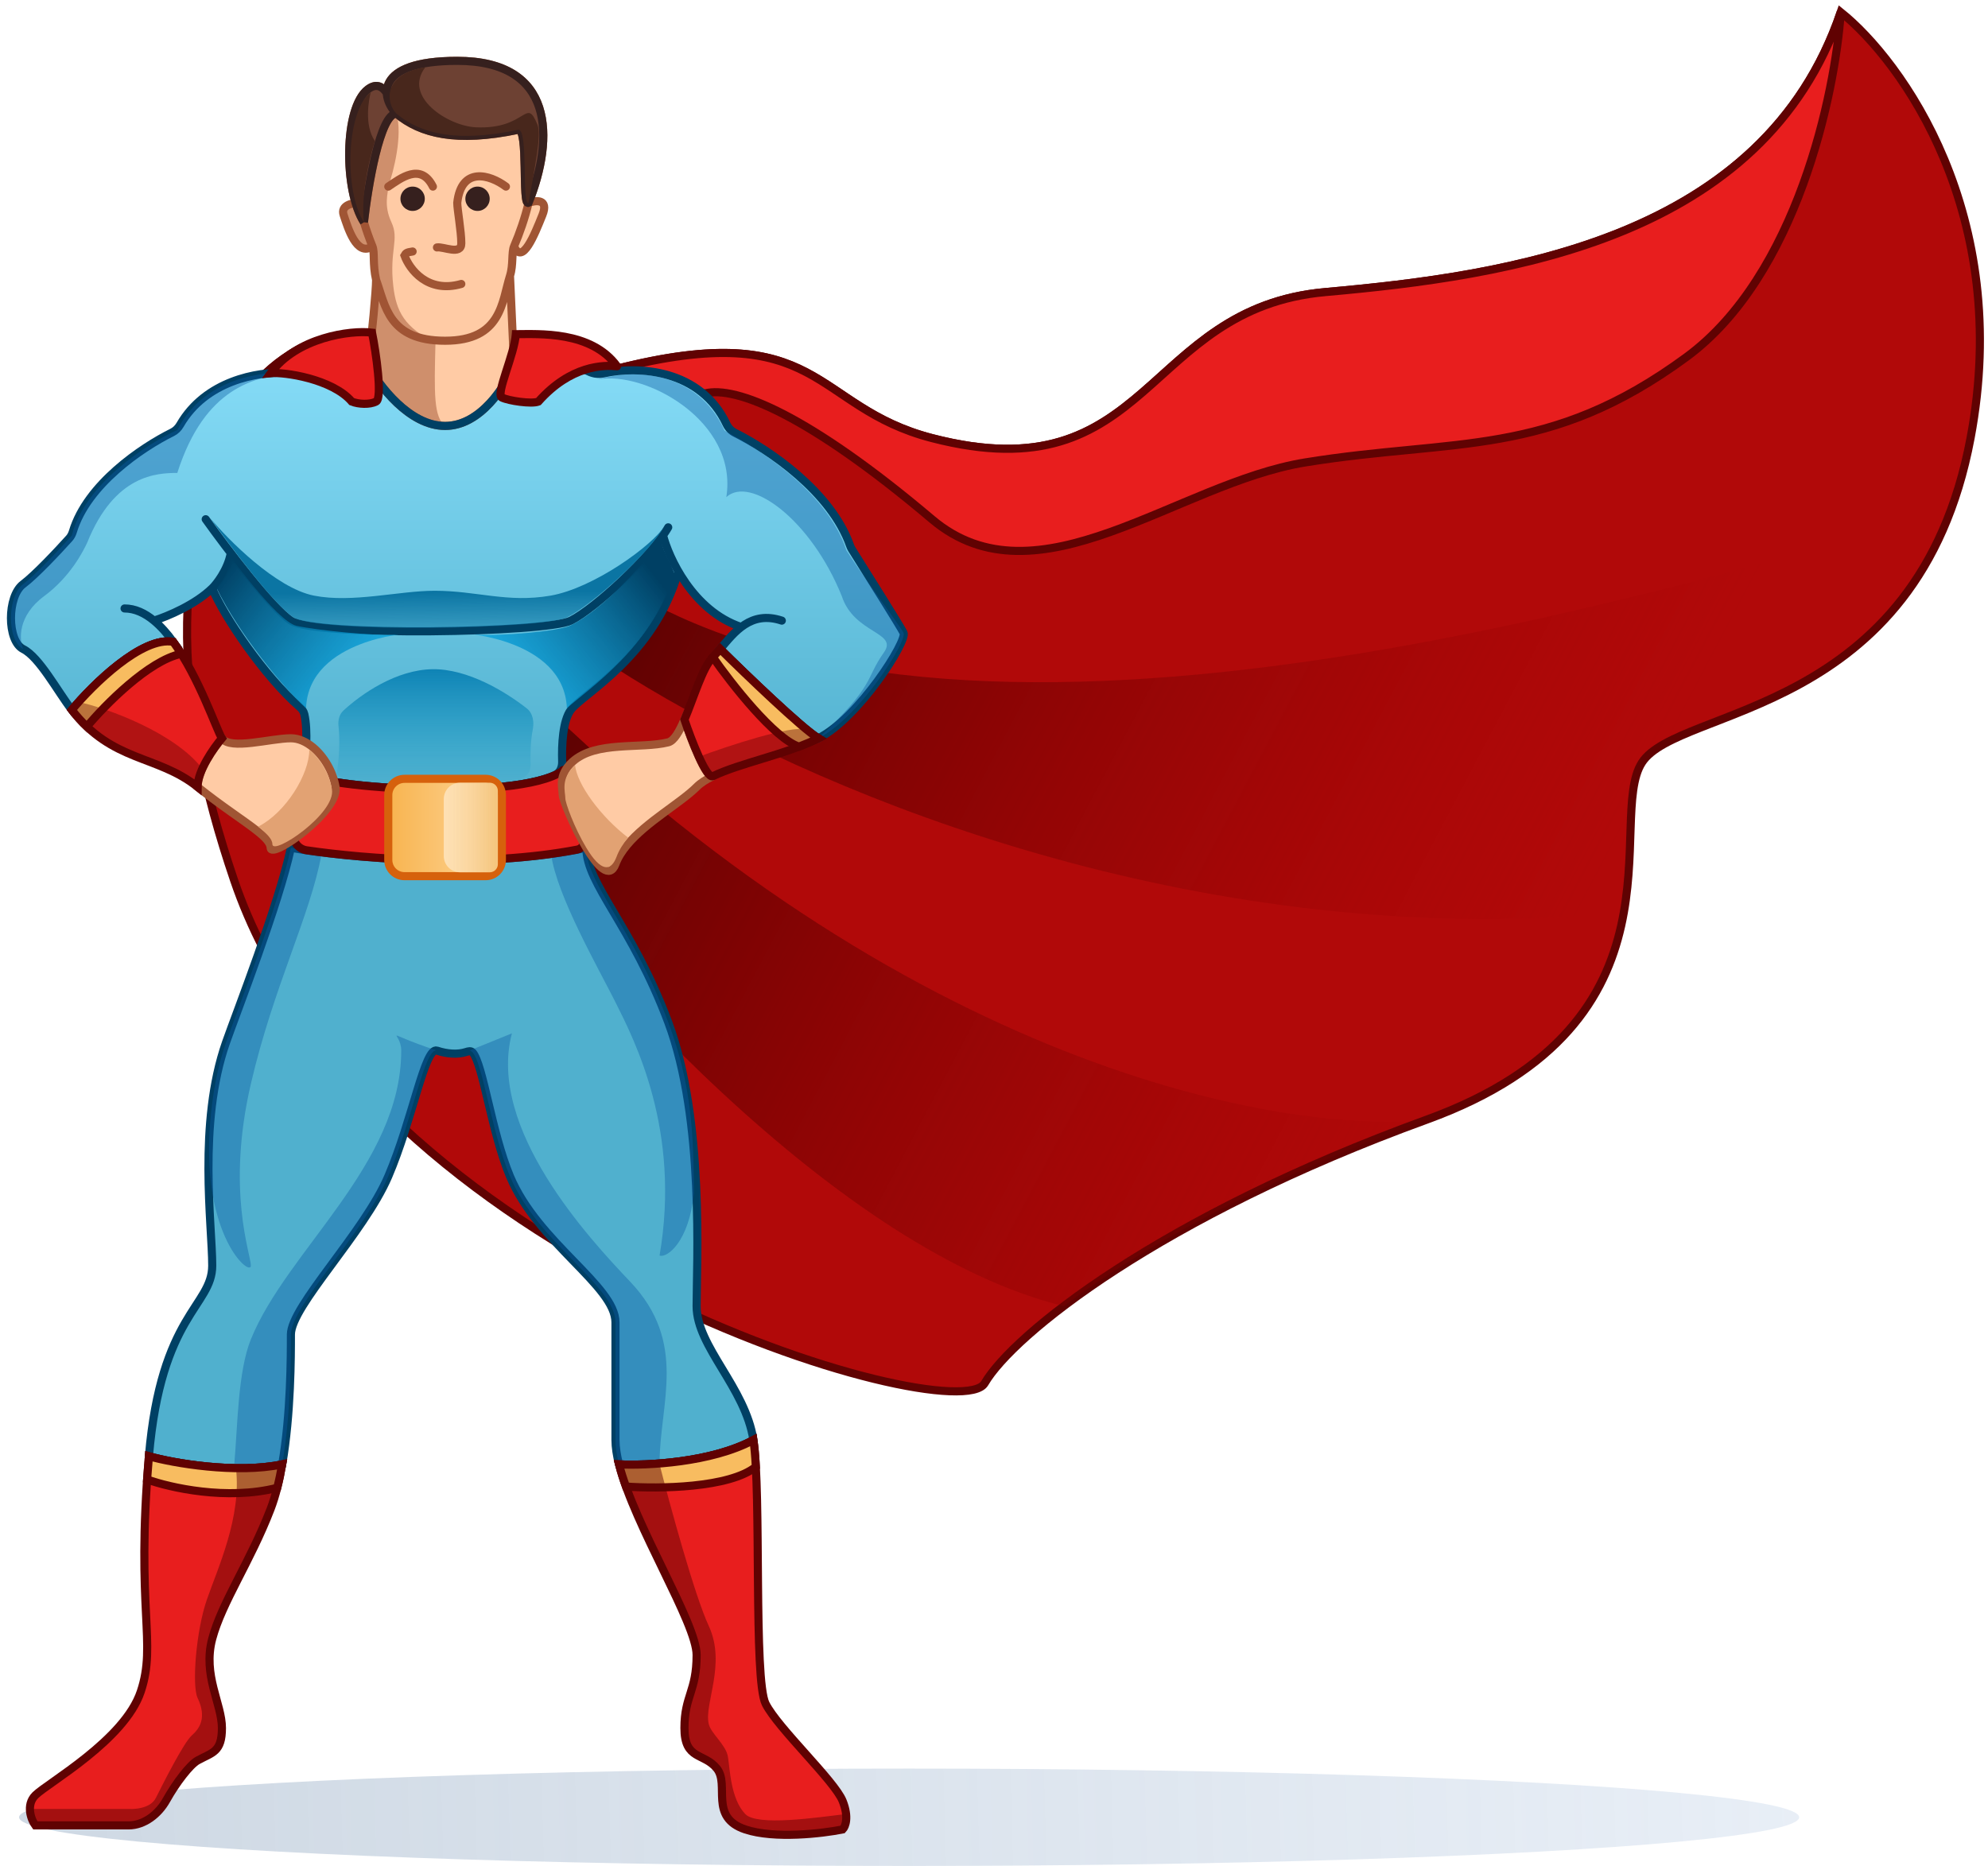 <svg width="245" height="230" viewBox="0 0 245 230" fill="none" xmlns="http://www.w3.org/2000/svg">
<path d="M45.351 41.5C38.951 40.3 33.351 45 31.351 47.5C20.151 66.3 21.278 86.256 28.851 108.5C44.851 155.5 117.851 176.5 121.351 170.5C124.851 164.5 142.851 150 175.851 138C208.851 126 197.851 101 202.351 94C206.851 87 236.351 88.5 242.851 54C248.051 26.4 234.351 7.5 226.851 1.5C217.351 29.5 185.851 34 163.351 36C140.851 38 141.851 61 114.851 54C99.987 50.147 101.351 39 75.851 45.5C67.851 38 53.351 43 45.351 41.5Z" fill="#B10909" stroke="#600202"/>
<g filter="url(#filter0_f)">
<path d="M202.351 94C204.76 90.252 237.002 83.236 239.837 63.293C211.882 70.302 128.148 98.387 81.351 74.882C22.855 45.5 102.382 121.741 200.113 112.505C201.536 104.511 200.242 97.28 202.351 94Z" fill="url(#paint0_linear)"/>
<path d="M63.286 83.236C111.459 131.669 158.401 139.926 175.851 138C154.968 145.594 140.093 154.188 131.096 160.997C76.466 147.61 3.069 22.694 63.286 83.236Z" fill="url(#paint1_linear)"/>
</g>
<path d="M163.351 36C140.851 38 141.851 61 114.851 54C99.987 50.147 101.351 39 75.851 45.5L86.851 48.5C90.684 47.5 99.712 51.19 114.851 64C127.851 75 145.057 59.561 160.851 57C179.351 54 190.851 56.5 207.851 44C221.451 34 226.184 11.5 226.851 1.5C217.351 29.5 185.851 34 163.351 36Z" fill="#E81E1E"/>
<path d="M31.351 47.5C33.351 45 38.951 40.3 45.351 41.5C53.351 43 67.851 38 75.851 45.5M75.851 45.5C101.351 39 99.987 50.147 114.851 54C141.851 61 140.851 38 163.351 36C185.851 34 217.351 29.5 226.851 1.5C226.184 11.5 221.451 34 207.851 44C190.851 56.5 179.351 54 160.851 57C145.057 59.561 127.851 75 114.851 64C99.712 51.19 90.684 47.5 86.851 48.5L75.851 45.5Z" stroke="#600202"/>
<ellipse cx="112.039" cy="224" rx="109.689" ry="6" fill="url(#paint2_linear)"/>
<path d="M36.44 45.7C38.727 44.693 43.22 44.152 45.351 44C47.172 43.669 53.273 43.008 63.163 43C63.287 43 63.41 43.011 63.531 43.035C65.884 43.495 70.315 44.7 72.508 45.775C73.084 46.058 73.746 46.168 74.372 46.029C78.736 45.056 86.342 45.54 89.531 52.267C89.751 52.731 90.11 53.115 90.569 53.344C94.753 55.432 102.411 60.588 104.772 67.271C104.826 67.423 104.893 67.567 104.979 67.703C107.021 70.938 110.959 77.217 111.351 78C111.851 79 105.851 88.5 100.851 91C98.851 89.8 91.951 83.167 88.751 80C89.521 79.09 90.344 78.055 91.351 77.29C87.702 76.074 85.174 73.143 83.603 70.433C80.603 80.933 71.851 85.5 70.351 87.5C69.359 88.822 69.21 91.829 69.282 93.868C69.306 94.572 69.014 95.263 68.373 95.555C61.226 98.8 36.876 96.9 37.351 95C37.716 93.539 37.97 90.023 37.504 88.027C37.422 87.676 37.202 87.382 36.931 87.146C32.613 83.405 27.51 75.889 26.155 72.5C24.084 74.519 20.699 75.959 18.974 76.5C19.82 77.2 20.613 78.102 21.351 79.114C17.507 78.406 11.416 84.41 8.851 87.5C7.073 85.189 4.851 81 2.851 80C0.851 79 0.851 73.5 2.851 72C4.331 70.89 7.067 67.981 8.524 66.365C8.74 66.125 8.888 65.835 8.981 65.526C10.728 59.704 17.457 55.161 21.213 53.303C21.624 53.1 21.957 52.773 22.186 52.376C25.331 46.911 31.741 45.808 35.19 45.954C35.62 45.972 36.046 45.873 36.44 45.7Z" fill="url(#paint3_linear)"/>
<path d="M15.351 75C16.641 75 17.853 75.572 18.974 76.5M18.974 76.5C20.699 75.959 24.084 74.519 26.155 72.5M18.974 76.5C19.82 77.2 20.613 78.102 21.351 79.114C17.507 78.406 11.416 84.41 8.851 87.5C7.073 85.189 4.851 81 2.851 80C0.851 79 0.851 73.5 2.851 72C4.331 70.89 7.067 67.981 8.524 66.365C8.74 66.125 8.888 65.835 8.981 65.526C10.728 59.704 17.457 55.161 21.213 53.303C21.624 53.1 21.957 52.773 22.186 52.376C25.331 46.911 31.741 45.808 35.19 45.954C35.62 45.972 36.046 45.873 36.44 45.7C38.727 44.693 43.22 44.152 45.351 44C47.172 43.669 53.273 43.008 63.163 43C63.287 43 63.41 43.011 63.531 43.035C65.884 43.495 70.315 44.7 72.508 45.775C73.084 46.058 73.746 46.168 74.372 46.029C78.736 45.056 86.342 45.54 89.531 52.267C89.751 52.731 90.11 53.115 90.569 53.344C94.753 55.432 102.411 60.588 104.772 67.271C104.826 67.423 104.893 67.567 104.979 67.703C107.021 70.938 110.959 77.217 111.351 78C111.851 79 105.851 88.5 100.851 91C98.851 89.8 91.951 83.167 88.751 80C90.501 77.932 92.52 75.223 96.351 76.5M28.444 68.171C28.057 70.284 26.638 72.03 26.155 72.5M25.351 64C27.851 67.5 33.451 74.9 35.851 76.5C38.851 78.5 67.351 78 70.351 76.5C73.351 75 80.351 68.5 82.351 65M26.155 72.5C27.51 75.889 32.613 83.405 36.931 87.146C37.202 87.382 37.422 87.676 37.504 88.027C37.97 90.023 37.716 93.539 37.351 95C36.876 96.9 61.226 98.8 68.373 95.555C69.014 95.263 69.306 94.572 69.282 93.868C69.21 91.829 69.359 88.822 70.351 87.5C71.851 85.5 80.603 80.933 83.603 70.433M81.715 65.985C82.381 68.652 85.351 75.29 91.351 77.29" stroke="#004064" stroke-linecap="round"/>
<path d="M21.851 53C25.051 46.6 32.517 45.667 35.851 46C31.457 46.461 25.251 47.659 21.851 58.294C19.341 58.303 14.131 58.481 10.749 66.881C10.29 67.865 8.718 71.057 5.446 73.476C2.174 75.895 2.353 78.833 2.851 80C0.851 79 0.851 73.5 2.851 72C4.451 70.8 7.517 67.5 8.851 66C10.451 59.6 18.184 54.667 21.851 53Z" fill="#0B5AA3" fill-opacity="0.4"/>
<path d="M89.293 53.081C85.939 45.571 77.916 45.473 73.684 46.785C79.417 45.628 91 51.879 89.511 61.277C92.455 58.573 99.942 64.049 103.741 73.476C105.253 78.117 110.706 77.901 108.949 80.396C106.506 83.865 107.988 84.295 100.851 91C105.851 88.5 111.851 79 111.351 78C110.951 77.2 106.304 70.995 104.304 67.828C101.796 60.165 92.506 54.792 89.293 53.081Z" fill="#0B5AA3" fill-opacity="0.4"/>
<path d="M36.146 76.082C33.746 74.481 28.458 67.419 25.958 63.919C28.019 66.419 34.005 72.5 38.699 73.42C43.457 74.353 49.185 72.818 53.561 72.818C58.761 72.818 62.54 74.34 67.852 73.42C73.164 72.5 80.469 67.205 81.93 64.794C79.93 68.294 72.918 74.582 69.918 76.082C66.918 77.582 39.146 78.082 36.146 76.082Z" fill="url(#paint4_linear)"/>
<path d="M41.508 95.211C41.751 94.029 41.928 91.367 41.719 89.517C41.639 88.814 41.799 88.071 42.319 87.59C44.528 85.543 48.827 82.549 53.314 82.488C57.636 82.43 62.291 85.248 64.937 87.332C65.688 87.923 65.844 89.004 65.657 89.942C65.392 91.27 65.354 92.956 65.393 94.22C65.412 94.845 65.178 95.469 64.625 95.762C59.172 98.646 41.154 96.928 41.508 95.211Z" fill="url(#paint5_linear)"/>
<path d="M27.892 67.945C29.002 69.564 27.394 71.656 26.703 72.508C29.388 78.033 34.86 84.737 37.715 87.292C38.06 78.521 51.458 78.107 48.696 78.245C45.933 78.383 39.027 77.692 36.54 77.14C34.054 76.587 27.616 67.542 27.892 67.945Z" fill="url(#paint6_linear)"/>
<path d="M81.567 67.004C81.792 68.013 82.656 69.409 83.136 70.758C80.173 79.913 72.715 84.737 69.86 87.292C69.515 78.521 56.116 78.107 58.879 78.245C61.641 78.383 68.775 77.867 70.356 77.077C75.6 74.457 81.461 66.527 81.567 67.004Z" fill="url(#paint7_linear)"/>
<path d="M37.344 95.04C37.345 95.027 37.347 95.013 37.351 95L37.344 95.04C37.213 97.023 63.804 98.967 69.325 95.019C69.342 95.007 69.35 94.99 69.348 94.969C69.341 94.898 69.438 94.878 69.458 94.946L72.258 104.5C72.258 109 77.851 114 82.351 126C86.851 138 85.851 156 85.851 161C85.851 166 91.851 171 92.851 177.5C87.651 180.3 79.643 180.667 76.289 180.5C76.01 179.397 75.851 178.385 75.851 177.5V163C75.851 158.5 66.309 153.239 62.851 145C60.576 139.582 59.544 131.205 58.249 129.727C58.044 129.493 57.709 129.582 57.414 129.677C56.44 129.991 55.145 129.932 53.851 129.5C52.351 129 50.851 138 47.851 145C44.851 152 35.851 161 35.851 164.5C35.851 167.141 35.851 174.335 34.777 180.5C29.118 181.7 21.26 180.333 18.351 179.5C19.846 162 26.155 161 26.155 156C26.155 151 24.351 138.5 27.851 128.5C29.152 124.782 34.351 111.5 35.851 104.5L37.344 95.04Z" fill="#50B0CE"/>
<path d="M45.351 44C43.017 44.167 37.851 44.8 35.851 46M63.351 43C66.017 43.5 71.751 44.8 73.351 46M35.851 104.5L37.351 95C36.851 96.997 63.766 98.994 69.325 95.019C69.342 95.007 69.35 94.99 69.348 94.969V94.969C69.341 94.898 69.438 94.878 69.458 94.946L72.258 104.5M35.851 104.5C42.489 105.667 59.064 107.3 72.258 104.5M35.851 104.5C34.351 111.5 29.152 124.782 27.851 128.5C24.351 138.5 26.155 151 26.155 156C26.155 161 19.846 162 18.351 179.5C21.26 180.333 29.118 181.7 34.777 180.5C35.851 174.335 35.851 167.141 35.851 164.5C35.851 161 44.851 152 47.851 145C50.851 138 52.351 129 53.851 129.5C55.145 129.932 56.44 129.991 57.414 129.677C57.709 129.582 58.044 129.493 58.249 129.727C59.544 131.205 60.576 139.582 62.851 145C66.309 153.239 75.851 158.5 75.851 163C75.851 167.5 75.851 170.5 75.851 177.5C75.851 178.385 76.01 179.397 76.289 180.5C79.643 180.667 87.651 180.3 92.851 177.5C91.851 171 85.851 166 85.851 161C85.851 156 86.851 138 82.351 126C77.851 114 72.258 109 72.258 104.5" stroke="#004064" stroke-linecap="round"/>
<path d="M37.344 95.04C37.345 95.027 37.347 95.013 37.351 95L37.344 95.04C37.213 97.027 63.888 98.973 69.351 95C69.335 94.83 69.321 94.642 69.309 94.438L72.258 104.5C72.258 109 77.851 114 82.351 126C85.218 133.646 85.449 139.461 85.531 147.064C84.892 153.115 82.212 155.077 81.284 154.764C83.933 139.33 78.216 128.268 75.851 123.537C73.803 119.442 68.606 110.387 67.924 105.324C68.755 105.185 71.45 104.672 72.258 104.5L69.309 94.438C69.321 94.642 69.335 94.83 69.351 95C63.888 98.973 37.213 97.027 37.344 95.04L35.851 104.5C36.305 104.58 39.074 105.242 39.618 105.324C38.214 112.924 33.716 121.56 30.916 133.598C27.851 146.778 30.916 154.561 30.916 156C30.916 157.439 24.816 152.445 25.89 138.512C26.157 135.137 26.734 131.691 27.851 128.5C29.152 124.782 34.351 111.5 35.851 104.5L37.344 95.04Z" fill="#0B5AA3" fill-opacity="0.4"/>
<path d="M47.851 145C44.851 152 35.851 161 35.851 164.5C35.851 167.141 35.851 174.335 34.777 180.5C33.124 180.851 30.731 180.401 28.88 180.391C29.289 175.801 29.305 169.079 30.916 165.095C35.363 154.099 49.448 143.57 49.448 129.5C49.448 127 46.52 127.057 53.851 129.5C55.351 130 56.851 130 57.851 129.5L63.087 127.374C59.989 139.122 72.707 152.767 77.641 157.959C84.829 165.519 81.284 172.997 81.284 180.391C79.255 180.551 77.479 180.559 76.289 180.5C76.01 179.397 75.851 178.385 75.851 177.5V163C75.851 158.5 66.309 153.239 62.851 145C60.349 139.04 59.351 129.5 57.851 129.5C56.851 130 55.351 130 53.851 129.5C52.351 129 50.851 138 47.851 145Z" fill="#0B5AA3" fill-opacity="0.4"/>
<path d="M17.351 208.5C19.351 202.5 16.727 198.5 18.351 179.5C21.26 180.333 29.118 181.7 34.777 180.5C34.428 182.506 33.964 184.404 33.351 186C30.851 192.5 27.351 197.5 26.155 202C24.96 206.5 27.351 210 27.351 213C27.351 216 26.155 216 24.351 217C23.413 217.519 21.697 219.752 20.5 221.894C19.548 223.595 17.791 225 15.842 225H4.351C3.851 224.333 3.151 222.489 4.351 221.289C5.851 219.789 15.351 214.5 17.351 208.5Z" fill="#E81E1E"/>
<path d="M84.351 213C84.351 209 85.851 208.5 85.851 204C85.851 200.069 78.219 188.124 76.289 180.5C79.643 180.667 87.651 180.3 92.851 177.5C93.851 184 92.851 207 94.351 210C95.851 213 102.851 219.5 103.851 222C104.651 224 104.184 225.167 103.851 225.5C101.351 226 95.451 226.7 91.851 225.5C87.351 224 89.95 220 88.351 218C86.751 216 84.351 217 84.351 213Z" fill="#E81E1E"/>
<path d="M17.351 208.5C19.351 202.5 16.727 198.5 18.351 179.5C21.26 180.333 29.118 181.7 34.777 180.5C34.428 182.506 33.964 184.404 33.351 186C30.851 192.5 27.351 197.5 26.155 202C24.96 206.5 27.351 210 27.351 213C27.351 216 26.155 216 24.351 217C23.413 217.519 21.697 219.752 20.5 221.894C19.548 223.595 17.791 225 15.842 225H4.351C3.851 224.333 3.151 222.489 4.351 221.289C5.851 219.789 15.351 214.5 17.351 208.5Z" stroke="#600202" stroke-linecap="round"/>
<path d="M84.351 213C84.351 209 85.851 208.5 85.851 204C85.851 200.069 78.219 188.124 76.289 180.5C79.643 180.667 87.651 180.3 92.851 177.5C93.851 184 92.851 207 94.351 210C95.851 213 102.851 219.5 103.851 222C104.651 224 104.184 225.167 103.851 225.5C101.351 226 95.451 226.7 91.851 225.5C87.351 224 89.95 220 88.351 218C86.751 216 84.351 217 84.351 213Z" stroke="#600202" stroke-linecap="round"/>
<path d="M92.85 177.5C87.651 180.3 79.643 180.667 76.289 180.5C76.507 181.362 76.799 182.279 77.143 183.234C81.116 183.521 89.879 183.436 93.149 180.798C93.077 179.473 92.981 178.346 92.85 177.5Z" fill="#F8BC60"/>
<path d="M34.777 180.5C29.118 181.7 21.26 180.333 18.351 179.5C18.266 180.494 18.192 181.446 18.129 182.361C20.898 183.364 27.982 184.975 34.167 183.388C34.401 182.468 34.603 181.497 34.777 180.5Z" fill="#F8BC60"/>
<path d="M92.85 177.5C87.651 180.3 79.643 180.667 76.289 180.5C76.507 181.362 76.799 182.279 77.143 183.234C81.116 183.521 89.879 183.436 93.149 180.798C93.077 179.473 92.981 178.346 92.85 177.5Z" stroke="#600202" stroke-linecap="round"/>
<path d="M34.777 180.5C29.118 181.7 21.26 180.333 18.351 179.5C18.266 180.494 18.192 181.446 18.129 182.361C20.898 183.364 27.982 184.975 34.167 183.388C34.401 182.468 34.603 181.497 34.777 180.5Z" stroke="#600202" stroke-linecap="round"/>
<g opacity="0.5">
<path d="M15.842 225H4.351C4.057 224.609 3.695 223.813 3.688 222.979H15.963C16.47 222.991 18.524 222.979 19.217 221.598C20.083 219.872 22.639 214.786 23.636 213.912C24.632 213.038 25.5 211.702 24.351 209.29C23.636 207.79 24.149 201.046 25.5 197.151C26.851 193.257 29.793 186.957 29.077 180.968C31.046 180.998 33.018 180.873 34.777 180.5C34.428 182.506 33.964 184.404 33.351 186C30.851 192.5 27.351 197.5 26.155 202C24.96 206.5 27.351 210 27.351 213C27.351 216 26.155 216 24.351 217C23.413 217.519 21.697 219.752 20.5 221.894C19.548 223.595 17.791 225 15.842 225Z" fill="#600202"/>
<path d="M84.351 213C84.351 209 85.851 208.5 85.851 204C85.851 200.069 78.219 188.124 76.289 180.5C77.474 180.559 79.24 180.551 81.258 180.393C82.555 185.486 85.586 196.617 87.341 200.398C89.536 205.124 86.76 209.969 87.341 212.487C87.62 213.694 89.451 215.036 89.705 216.518C89.958 218 90.03 221.715 91.851 223.607C93.307 225.121 100.636 224.039 104.175 223.607C104.142 224.288 104.033 225.318 103.851 225.5C101.351 226 95.451 226.7 91.851 225.5C87.351 224 89.95 220 88.351 218C86.751 216 84.351 217 84.351 213Z" fill="#600202"/>
</g>
<path d="M37.344 95.04C37.345 95.027 37.347 95.013 37.351 95L37.344 95.04C37.213 97.023 63.804 98.967 69.325 95.019C69.342 95.007 69.35 94.99 69.348 94.969C69.341 94.898 69.438 94.878 69.458 94.946L71.937 103.406C72.11 103.996 71.745 104.61 71.141 104.725C59.299 106.988 45.099 105.882 37.787 104.81C36.707 104.652 35.987 103.636 36.157 102.558L37.344 95.04Z" fill="#E81E1E"/>
<path d="M37.351 95C36.851 96.997 63.766 98.994 69.325 95.019C69.342 95.007 69.35 94.99 69.348 94.969V94.969C69.341 94.898 69.438 94.878 69.458 94.946L71.937 103.406C72.11 103.996 71.745 104.61 71.141 104.725C59.299 106.988 45.099 105.882 37.787 104.81C36.707 104.652 35.987 103.636 36.157 102.558L37.351 95Z" stroke="#600202" stroke-linecap="round"/>
<path d="M47.851 106V98C47.851 96.895 48.746 96 49.851 96H59.851C60.955 96 61.851 96.895 61.851 98V106C61.851 107.105 60.955 108 59.851 108H49.851C48.746 108 47.851 107.105 47.851 106Z" fill="url(#paint8_linear)" stroke="#D6610C" stroke-linecap="round"/>
<path d="M54.695 105.523V98.478C54.695 97.373 55.59 96.478 56.695 96.478H60.356C60.908 96.478 61.356 96.925 61.356 97.478V106.523C61.356 107.075 60.908 107.523 60.356 107.523H56.695C55.59 107.523 54.695 106.627 54.695 105.523Z" fill="url(#paint9_linear)"/>
<path d="M41.351 97C41.851 100 33.351 106 33.351 104.5C33.351 103.895 32.7 103.209 31.597 102.344C29.963 101.063 27.335 99.388 24.351 97C24.351 95 26.351 92.167 27.351 91C28.351 92.5 33.351 91 35.851 91C36.79 91 37.73 91.424 38.563 92.112C39.947 93.255 41.038 95.127 41.351 97Z" fill="#FFCBA5"/>
<path d="M84.351 88.703C83.717 90.183 83.066 91.321 82.351 91.5C78.964 92.347 73.434 91.284 70.549 93.902C68.712 95.57 69.351 97.156 69.351 98C69.351 98.525 70.731 101.949 72.258 104.5C73.638 106.805 75.139 108.399 75.851 106.5C76.158 105.68 76.654 104.902 77.271 104.162C79.663 101.291 83.863 98.988 85.851 97C86.343 96.508 87.028 96.074 87.851 95.675C87.051 96.03 85.184 91.175 84.351 88.703Z" fill="#FFCBA5"/>
<path d="M41.351 97C41.851 100 33.351 106 33.351 104.5C33.351 103.895 32.7 103.209 31.597 102.344C29.963 101.063 27.335 99.388 24.351 97C24.351 95 26.351 92.167 27.351 91C28.351 92.5 33.351 91 35.851 91C36.79 91 37.73 91.424 38.563 92.112C39.947 93.255 41.038 95.127 41.351 97Z" stroke="#A05534" stroke-linecap="round"/>
<path d="M84.351 88.703C83.717 90.183 83.066 91.321 82.351 91.5C78.964 92.347 73.434 91.284 70.549 93.902C68.712 95.57 69.351 97.156 69.351 98C69.351 98.525 70.731 101.949 72.258 104.5C73.638 106.805 75.139 108.399 75.851 106.5C76.158 105.68 76.654 104.902 77.271 104.162C79.663 101.291 83.863 98.988 85.851 97C86.343 96.508 87.028 96.074 87.851 95.675C87.051 96.03 85.184 91.175 84.351 88.703Z" stroke="#A05534" stroke-linecap="round"/>
<path d="M40.908 97.295C41.408 100.295 33.568 105.552 33.568 104.052C33.568 103.447 32.918 102.761 31.814 101.896C35.211 100.171 38.12 95.449 38.12 92.407C39.504 93.55 40.596 95.423 40.908 97.295Z" fill="#E2A273"/>
<path d="M72.258 104.5C74.036 107.47 75.279 107.488 75.991 105.59C76.299 104.77 76.795 103.992 77.412 103.252C73.947 100.601 71.099 96.623 70.872 94.317C69.034 95.985 69.673 97.571 69.673 98.415C69.673 98.94 70.731 101.949 72.258 104.5Z" fill="#E2A273"/>
<path d="M24.351 97C19.351 93 13.851 94 8.851 87.5C11.416 84.41 17.507 78.406 21.351 79.114C24.56 83.523 26.699 90.022 27.351 91C26.351 92.167 24.351 95 24.351 97Z" fill="#E81E1E"/>
<path d="M87.851 81C86.566 82.285 85.488 86.045 84.351 88.703C85.184 91.175 87.051 96.03 87.851 95.675C91.206 94.048 96.835 93.008 100.851 91C98.851 89.8 91.951 83.167 88.751 80C88.445 80.361 88.148 80.703 87.851 81Z" fill="#E81E1E"/>
<path d="M24.351 97C19.351 93 13.851 94 8.851 87.5C11.416 84.41 17.507 78.406 21.351 79.114C24.56 83.523 26.699 90.022 27.351 91C26.351 92.167 24.351 95 24.351 97Z" stroke="#600202" stroke-linecap="round"/>
<path d="M87.851 81C86.566 82.285 85.488 86.045 84.351 88.703C85.184 91.175 87.051 96.03 87.851 95.675C91.206 94.048 96.835 93.008 100.851 91C98.851 89.8 91.951 83.167 88.751 80C88.445 80.361 88.148 80.703 87.851 81Z" stroke="#600202" stroke-linecap="round"/>
<path d="M88.751 80C88.445 80.361 88.148 80.703 87.851 81C90.123 84.263 95.427 91.038 98.464 92.031C99.299 91.714 100.103 91.374 100.851 91C98.851 89.8 91.951 83.167 88.751 80Z" fill="#F8BC60"/>
<path d="M21.351 79.114C17.507 78.406 11.416 84.41 8.851 87.5C9.462 88.295 10.081 88.978 10.705 89.571C12.914 86.918 18.333 81.406 22.341 80.588C22.023 80.079 21.693 79.585 21.351 79.114Z" fill="#F8BC60"/>
<path d="M88.751 80C88.445 80.361 88.148 80.703 87.851 81C90.123 84.263 95.427 91.038 98.464 92.031C99.299 91.714 100.103 91.374 100.851 91C98.851 89.8 91.951 83.167 88.751 80Z" stroke="#600202" stroke-linecap="round"/>
<path d="M21.351 79.114C17.507 78.406 11.416 84.41 8.851 87.5C9.462 88.295 10.081 88.978 10.705 89.571C12.914 86.918 18.333 81.406 22.341 80.588C22.023 80.079 21.693 79.585 21.351 79.114Z" stroke="#600202" stroke-linecap="round"/>
<g opacity="0.4">
<path d="M24.351 97C19.351 93 13.851 94 8.851 87.5C9.099 87.201 9.38 86.875 9.689 86.53C13.15 87.263 21.511 90.295 24.933 94.754C24.933 94.937 24.545 96.328 24.351 97Z" fill="#600202"/>
<path d="M87.851 95.675C91.206 94.048 96.835 93.008 100.851 91C100.499 90.789 99.996 90.41 99.387 89.911C97.435 89.389 89.734 91.939 86.127 93.279C86.793 94.743 87.453 95.852 87.851 95.675Z" fill="#600202"/>
</g>
<path d="M45.351 45C45.851 41.333 46.351 35.7 46.351 34.5C45.898 32.5 46.206 31.122 45.898 30.36C43.946 31.721 42.85 28 42.35 26.5C42.012 25.484 43.024 25.113 43.822 25.023C42.432 20.346 42.844 12.88 45.351 11C46.392 10.219 47.118 10.659 47.668 11.471C47.599 9.554 49.452 7.5 56.351 7.5C68.351 7.5 68.351 17 65.142 25C66.045 24.667 67.65 24.5 66.85 26.5C65.85 29 64.351 32.721 63.351 30.36C63.026 31.122 63.28 32.639 62.851 34L63.351 45C62.351 47.5 59.251 52.5 54.851 52.5C50.451 52.5 46.684 47.5 45.351 45Z" fill="#FFCBA5"/>
<path d="M46.351 34.5C46.351 35.7 45.851 41.333 45.351 45C46.684 47.5 50.451 52.5 54.851 52.5C59.251 52.5 62.351 47.5 63.351 45L62.851 34M46.351 34.5C47.517 37.667 47.85 42 54.851 42C61.851 42 61.851 37.167 62.851 34M46.351 34.5C45.898 32.5 46.206 31.122 45.898 30.36M62.851 34C63.28 32.639 63.026 31.122 63.351 30.36M65.142 25C66.045 24.667 67.65 24.5 66.85 26.5C65.85 29 64.351 32.721 63.351 30.36M65.142 25C64.691 26.883 64.05 28.721 63.351 30.36M65.142 25C64.266 25.521 65.169 15.723 63.851 16C56.251 17.6 51.851 16.5 48.851 14M65.142 25C68.351 17 68.351 7.5 56.351 7.5C45.951 7.5 47.017 12.167 48.851 14M45.898 30.36C43.946 31.721 42.85 28 42.35 26.5C41.95 25.3 43.434 25 44.225 25C44.402 25.811 44.614 26.615 44.851 27.397M45.898 30.36C45.52 29.428 45.164 28.43 44.851 27.397M47.851 23C49.351 22 51.851 20 53.351 23M62.351 23C60.351 21.5 56.851 20.5 56.351 25C56.351 25.8 56.851 28.5 56.851 30C56.851 31.5 54.644 30.36 53.851 30.5M56.851 35C52.686 36.2 50.449 33.167 49.851 31.5C50.017 31.213 50.051 31.112 50.851 31M48.851 14C48.184 12.5 47.351 9.5 45.351 11C42.35 13.25 42.351 23.5 44.851 27.397M48.851 14C46.851 14 45.351 22.931 44.851 27.397" stroke="#A05534" stroke-linecap="round"/>
<path opacity="0.5" d="M46.351 34.5C46.351 35.7 45.851 41.333 45.351 45C46.684 47.5 50.451 52.5 54.851 52.5C53.449 51.393 53.504 48.543 53.667 42.259C49.844 40.343 48.832 38.405 48.47 35.27C47.961 30.855 49.241 29.54 48.241 27.397C47.241 25.254 47.851 23.799 47.851 23C48.517 21.104 49.651 16.649 48.851 14C46.851 14 45.351 22.931 44.851 27.397C44.614 26.615 44.402 25.811 44.225 25C43.434 25 41.951 25.3 42.351 26.5C42.851 28 43.946 31.721 45.898 30.36C46.206 31.122 45.898 32.5 46.351 34.5Z" fill="#A05534"/>
<path d="M45.351 45C46.684 47.5 50.451 52.5 54.851 52.5C59.251 52.5 62.351 47.5 63.351 45" stroke="#004064" stroke-linecap="round"/>
<path d="M63.851 16C56.251 17.6 51.851 16.5 48.851 14C46.851 14 45.351 22.931 44.851 27.397C42.351 23.5 42.351 13.25 45.351 11C46.393 10.219 47.118 10.659 47.668 11.471C47.599 9.554 49.452 7.5 56.351 7.5C68.351 7.5 68.351 17 65.143 25C64.266 25.521 65.169 15.723 63.851 16Z" fill="#6D4133"/>
<path d="M44.225 25C44.402 25.811 44.614 26.615 44.851 27.397M48.851 14C51.851 16.5 56.251 17.6 63.851 16C65.169 15.723 64.266 25.521 65.143 25C68.351 17 68.351 7.5 56.351 7.5C45.951 7.5 47.017 12.167 48.851 14ZM48.851 14C48.184 12.5 47.351 9.5 45.351 11C42.351 13.25 42.351 23.5 44.851 27.397M48.851 14C46.851 14 45.351 22.931 44.851 27.397" stroke="#36201E"/>
<path d="M63.851 16C56.251 17.6 51.851 16.5 48.851 14C47.558 12.708 47.127 9.086 52.413 8.298C49.621 11.926 55.213 15.523 58.624 15.69C64.957 16 64.788 11.806 66.244 15.389C66.746 16.625 65.953 20.324 65.143 25C64.266 25.521 65.169 15.722 63.851 16Z" fill="#48271C"/>
<path d="M44.851 27.397C42.351 23.5 42.688 13.63 45.688 11.38C45.476 12.216 44.836 15.389 46.199 17.37C45.225 20.608 44.519 24.504 44.851 27.397Z" fill="#48271C"/>
<path d="M43.351 49.5C40.951 46.7 35.017 45.833 33.351 46C36.551 41.6 43.184 40.667 45.851 41C46.351 43.5 47.151 49.1 46.351 49.5C45.551 49.9 44.184 49.833 43.351 49.5Z" fill="#E81E1E" stroke="#600202"/>
<path d="M66.351 49.5C70.351 45 74.386 44.98 76.053 45.146C72.853 40.746 66.351 41.19 63.569 41.19C63.402 43.69 61.051 48.6 61.851 49C62.651 49.4 65.517 49.833 66.351 49.5Z" fill="#E81E1E"/>
<path d="M76.053 45.146L76.457 44.852C76.573 45.012 76.585 45.224 76.487 45.395C76.388 45.566 76.199 45.664 76.003 45.644L76.053 45.146ZM66.351 49.5L66.724 49.832L66.646 49.92L66.536 49.964L66.351 49.5ZM63.569 41.19L63.07 41.156L63.101 40.69L63.569 40.69L63.569 41.19ZM76.003 45.644C74.445 45.488 70.588 45.486 66.724 49.832L65.977 49.168C70.113 44.514 74.327 44.471 76.103 44.649L76.003 45.644ZM66.536 49.964C66.233 50.086 65.814 50.119 65.408 50.119C64.983 50.119 64.5 50.081 64.025 50.021C63.55 49.961 63.074 49.877 62.661 49.781C62.259 49.687 61.882 49.575 61.627 49.447L62.074 48.553C62.219 48.625 62.501 48.717 62.887 48.807C63.263 48.894 63.706 48.973 64.151 49.029C64.597 49.086 65.037 49.119 65.408 49.119C65.799 49.119 66.052 49.081 66.165 49.036L66.536 49.964ZM61.627 49.447C61.274 49.271 61.203 48.901 61.189 48.686C61.173 48.441 61.21 48.155 61.268 47.865C61.385 47.277 61.618 46.52 61.871 45.73C62.128 44.928 62.408 44.08 62.637 43.272C62.866 42.461 63.032 41.727 63.07 41.156L64.068 41.223C64.023 41.903 63.832 42.72 63.599 43.545C63.364 44.373 63.076 45.246 62.824 46.035C62.568 46.835 62.353 47.537 62.248 48.06C62.196 48.325 62.179 48.508 62.187 48.619C62.196 48.758 62.227 48.629 62.074 48.553L61.627 49.447ZM63.569 40.69C64.931 40.69 67.314 40.577 69.745 41.026C72.182 41.477 74.751 42.507 76.457 44.852L75.648 45.441C74.154 43.386 71.873 42.437 69.563 42.01C67.248 41.581 64.989 41.69 63.569 41.69L63.569 40.69Z" fill="#600202"/>
<circle cx="50.851" cy="24.5" r="1.5" fill="#36201E"/>
<circle cx="58.851" cy="24.5" r="1.5" fill="#36201E"/>
<defs>
<filter id="filter0_f" x="36.727" y="59.293" width="207.11" height="105.704" filterUnits="userSpaceOnUse" color-interpolation-filters="sRGB">
<feFlood flood-opacity="0" result="BackgroundImageFix"/>
<feBlend mode="normal" in="SourceGraphic" in2="BackgroundImageFix" result="shape"/>
<feGaussianBlur stdDeviation="2" result="effect1_foregroundBlur"/>
</filter>
<linearGradient id="paint0_linear" x1="72.992" y1="87.432" x2="178.422" y2="143.057" gradientUnits="userSpaceOnUse">
<stop stop-color="#600202"/>
<stop offset="1" stop-color="#990101" stop-opacity="0"/>
</linearGradient>
<linearGradient id="paint1_linear" x1="72.992" y1="87.432" x2="178.422" y2="143.057" gradientUnits="userSpaceOnUse">
<stop stop-color="#600202"/>
<stop offset="1" stop-color="#990101" stop-opacity="0"/>
</linearGradient>
<linearGradient id="paint2_linear" x1="11.219" y1="227.258" x2="221.657" y2="221.43" gradientUnits="userSpaceOnUse">
<stop stop-color="#CFD9E4"/>
<stop offset="1" stop-color="#E2EAF4" stop-opacity="0.8"/>
</linearGradient>
<linearGradient id="paint3_linear" x1="56.365" y1="43" x2="56.365" y2="97.309" gradientUnits="userSpaceOnUse">
<stop stop-color="#87DDF8"/>
<stop offset="1" stop-color="#50B0CE"/>
</linearGradient>
<linearGradient id="paint4_linear" x1="53.85" y1="65.364" x2="53.944" y2="77.401" gradientUnits="userSpaceOnUse">
<stop offset="0.637" stop-color="#0B75A3"/>
<stop offset="1" stop-color="#0B75A3" stop-opacity="0.51"/>
</linearGradient>
<linearGradient id="paint5_linear" x1="53.847" y1="82.487" x2="53.847" y2="97.309" gradientUnits="userSpaceOnUse">
<stop stop-color="#0E83B5"/>
<stop offset="1" stop-color="#159AC4" stop-opacity="0"/>
</linearGradient>
<linearGradient id="paint6_linear" x1="26.733" y1="71.027" x2="43.225" y2="84.079" gradientUnits="userSpaceOnUse">
<stop stop-color="#004064"/>
<stop offset="1" stop-color="#08A1DC" stop-opacity="0.8"/>
</linearGradient>
<linearGradient id="paint7_linear" x1="80.841" y1="71.027" x2="64.349" y2="84.079" gradientUnits="userSpaceOnUse">
<stop stop-color="#004064"/>
<stop offset="1" stop-color="#08A1DC" stop-opacity="0.8"/>
</linearGradient>
<linearGradient id="paint8_linear" x1="61.122" y1="102" x2="47.851" y2="102" gradientUnits="userSpaceOnUse">
<stop stop-color="#FDD599"/>
<stop offset="1" stop-color="#F8B44F"/>
</linearGradient>
<linearGradient id="paint9_linear" x1="61.009" y1="102" x2="54.695" y2="102" gradientUnits="userSpaceOnUse">
<stop stop-color="#F5C67F"/>
<stop offset="1" stop-color="#FFE8C5" stop-opacity="0.8"/>
</linearGradient>
</defs>
</svg>
